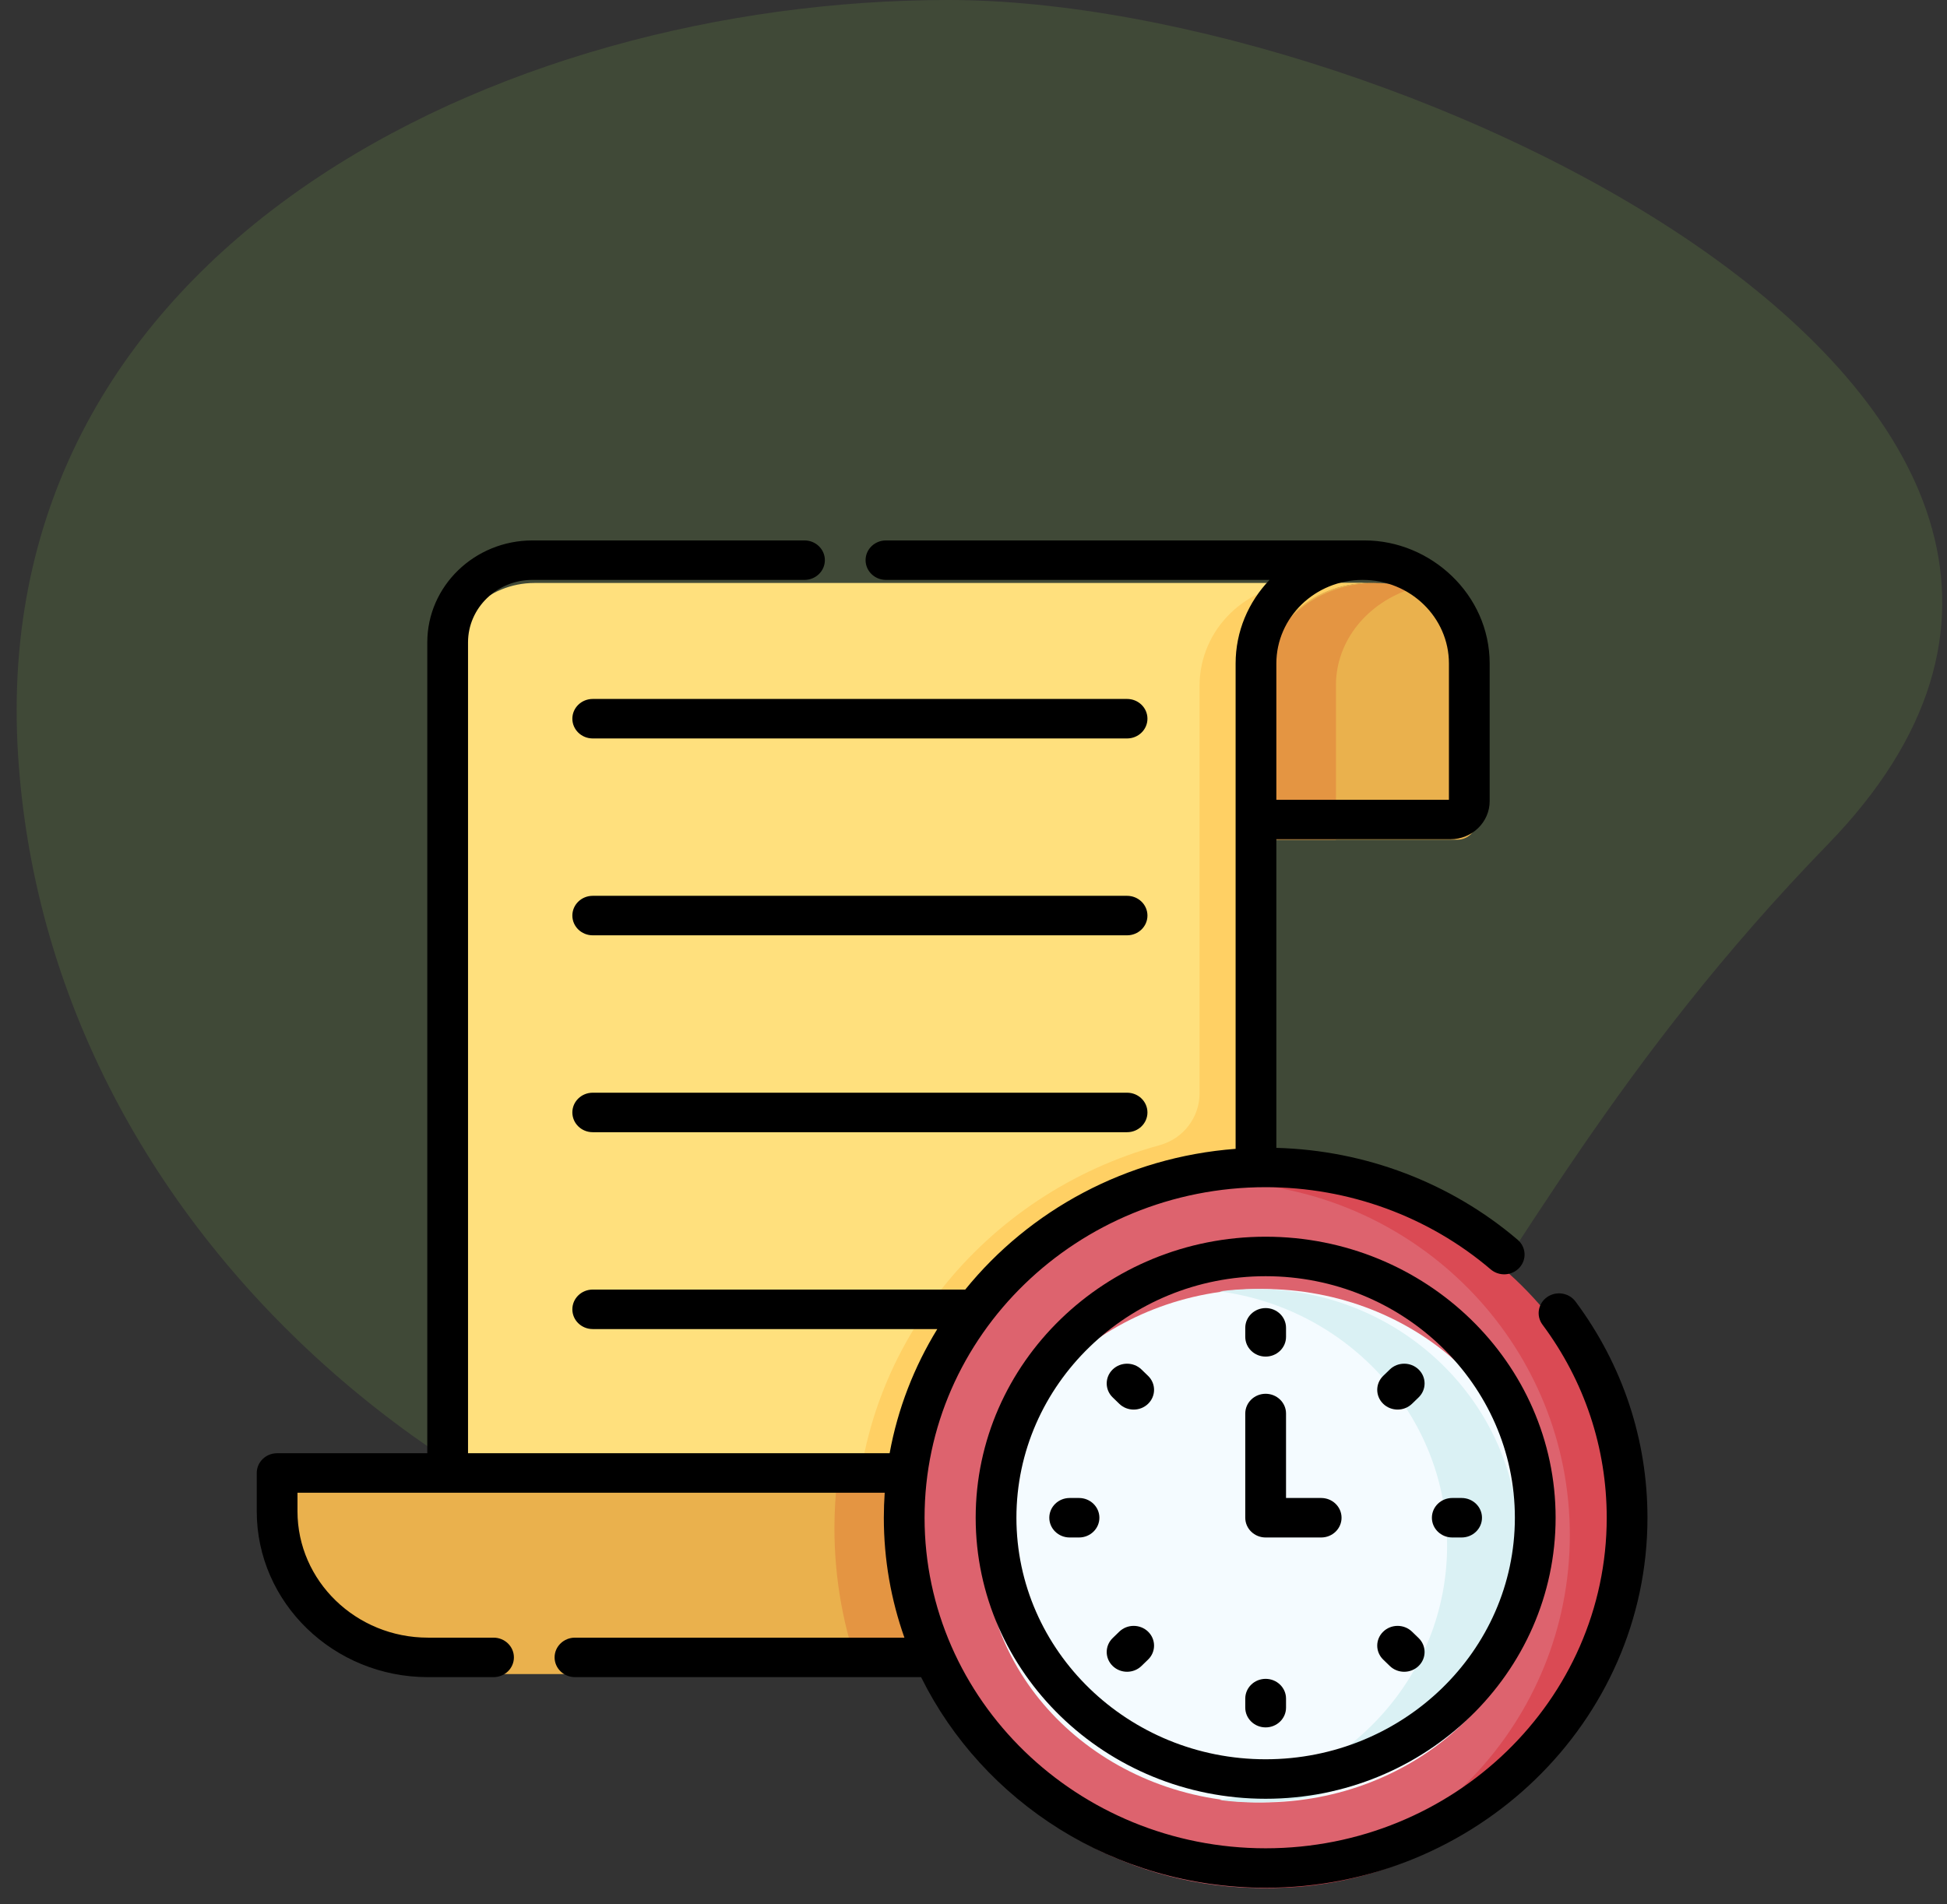 <?xml version="1.0" encoding="UTF-8"?>
<svg width="91px" height="89px" viewBox="0 0 91 89" version="1.1" xmlns="http://www.w3.org/2000/svg" xmlns:xlink="http://www.w3.org/1999/xlink">
    <rect x="0" y="0" width="91" height="89" fill="#333333" stroke="none"/>
    <title>history_icon</title>
    <g id="Project-Details---Web" stroke="none" stroke-width="1" fill="none" fill-rule="evenodd">
        <g id="Project_Details" transform="translate(-875, -1051)">
            <g id="history_icon" transform="translate(875.778, 1051)">
                <path d="M45,76 C66.007,76 64.881,59.819 84.65,39.471 C104.419,19.123 64.569,0 43.562,0 C22.554,0 -1.434,11.619 0.067,35.303 C1.569,58.987 23.993,76 45,76 Z" id="Oval" fill-opacity="0.16" fill="#86C04F"></path>
                <g id="clock" transform="translate(11.222, 25.25)" fill-rule="nonzero">
                    <path d="M46.988,6.873 C46.988,4.182 49.232,2 52,2 L12.986,2 C10.785,2 9,3.735 9,5.875 L9,50 L46.988,50 L46.988,14.227 L46.988,6.873 Z" id="Path" fill="#FFE07D"></path>
                    <path d="M49.013,2 C46.281,2 44.066,4.151 44.066,6.804 L44.066,11.609 L44.066,14.056 L44.066,25.857 C44.066,26.978 43.308,27.976 42.197,28.28 C34.005,30.523 28,37.835 28,46.509 C28,48.789 28.415,50.975 29.176,53 L44.066,53 L47.053,53 L47.053,14.056 L47.053,6.805 C47.053,4.151 49.268,2 52,2 L49.013,2 L49.013,2 Z" id="Path" fill="#FFD064"></path>
                    <path d="M42,53 L8.014,53 C4.141,53 1,49.807 1,45.868 L1,44 L42,44 L42,53 L42,53 Z" id="Path" fill="#EAB14D"></path>
                    <path d="M27,46.184 C27,48.578 27.429,50.874 28.214,53 L42,53 L42,44 L27.121,44 C27.042,44.717 27,45.446 27,46.184 Z" id="Path" fill="#E49542"></path>
                    <ellipse id="Oval" fill="#DD636E" cx="47" cy="46.5" rx="17" ry="16.5"></ellipse>
                    <path d="M47.314,30 C46.872,30 46.434,30.017 46,30.051 C54.601,30.714 61.371,37.825 61.371,46.5 C61.371,55.175 54.601,62.286 46,62.949 C46.434,62.983 46.872,63 47.314,63 C56.53,63 64,55.613 64,46.5 C64,37.387 56.53,30 47.314,30 L47.314,30 Z" id="Path" fill="#DA4A54"></path>
                    <ellipse id="Oval" fill="#F4FBFF" cx="47" cy="47" rx="13" ry="12"></ellipse>
                    <path d="M46.682,35 C46.112,35 45.55,35.039 45,35.112 C51.007,35.911 55.635,40.929 55.635,47 C55.635,53.071 51.007,58.089 45,58.888 C45.55,58.961 46.112,59 46.682,59 C53.485,59 59,53.627 59,47 C59,40.373 53.485,35 46.682,35 Z" id="Path" fill="#DAF1F4"></path>
                    <path d="M56.11,14 L47,14 L47,6.782 C47,4.141 49.239,2 52,2 C54.761,2 57,4.141 57,6.782 L57,13.149 C57,13.619 56.602,14 56.11,14 L56.11,14 Z" id="Path" fill="#EAB14D"></path>
                    <path d="M54,2.261 C53.461,2.093 52.882,2 52.28,2 C49.364,2 47,4.141 47,6.782 L47,14 L50.44,14 L50.44,6.782 C50.44,4.687 51.929,2.907 54,2.261 Z" id="Path" fill="#E49542"></path>
                    <g id="Group" fill="#000000">
                        <path d="M40.678,7.421 L15.703,7.421 C15.177,7.421 14.751,7.834 14.751,8.344 C14.751,8.853 15.177,9.267 15.703,9.267 L40.678,9.267 C41.204,9.267 41.63,8.853 41.63,8.344 C41.63,7.834 41.204,7.421 40.678,7.421 Z" id="Path"></path>
                        <path d="M40.678,16.623 L15.703,16.623 C15.177,16.623 14.751,17.036 14.751,17.546 C14.751,18.056 15.177,18.469 15.703,18.469 L40.678,18.469 C41.204,18.469 41.63,18.056 41.63,17.546 C41.63,17.036 41.204,16.623 40.678,16.623 Z" id="Path"></path>
                        <path d="M40.678,25.826 L15.703,25.826 C15.177,25.826 14.751,26.239 14.751,26.749 C14.751,27.258 15.177,27.672 15.703,27.672 L40.678,27.672 C41.204,27.672 41.63,27.258 41.63,26.749 C41.63,26.239 41.204,25.826 40.678,25.826 Z" id="Path"></path>
                        <path d="M47.154,32.557 C39.681,32.557 33.602,38.45 33.602,45.693 C33.602,52.936 39.681,58.829 47.154,58.829 C54.628,58.829 60.707,52.936 60.707,45.693 C60.707,38.45 54.628,32.557 47.154,32.557 L47.154,32.557 Z M47.154,56.983 C40.731,56.983 35.506,51.918 35.506,45.693 C35.506,39.467 40.731,34.403 47.154,34.403 C53.578,34.403 58.803,39.467 58.803,45.693 C58.803,51.918 53.577,56.983 47.154,56.983 Z" id="Shape"></path>
                        <path d="M47.154,38.161 C47.68,38.161 48.107,37.748 48.107,37.238 L48.107,36.816 C48.107,36.306 47.68,35.893 47.154,35.893 C46.628,35.893 46.202,36.306 46.202,36.816 L46.202,37.238 C46.202,37.748 46.628,38.161 47.154,38.161 Z" id="Path"></path>
                        <path d="M52.958,38.763 L52.649,39.062 C52.277,39.422 52.277,40.007 52.649,40.367 C53.02,40.727 53.623,40.728 53.995,40.367 L54.304,40.068 C54.676,39.708 54.676,39.124 54.304,38.763 C53.932,38.403 53.329,38.403 52.958,38.763 Z" id="Path"></path>
                        <path d="M54.925,45.693 C54.925,46.203 55.351,46.616 55.877,46.616 L56.313,46.616 C56.839,46.616 57.266,46.203 57.266,45.693 C57.266,45.183 56.839,44.77 56.313,44.77 L55.877,44.77 C55.351,44.77 54.925,45.183 54.925,45.693 Z" id="Path"></path>
                        <path d="M38.432,44.77 L37.995,44.77 C37.469,44.77 37.043,45.183 37.043,45.693 C37.043,46.203 37.469,46.616 37.995,46.616 L38.432,46.616 C38.958,46.616 39.384,46.203 39.384,45.693 C39.384,45.183 38.957,44.77 38.432,44.77 Z" id="Path"></path>
                        <path d="M53.995,51.018 C53.623,50.658 53.02,50.658 52.649,51.019 C52.277,51.379 52.277,51.963 52.649,52.324 L52.958,52.623 C53.329,52.983 53.932,52.983 54.304,52.622 C54.676,52.262 54.676,51.677 54.304,51.317 L53.995,51.018 Z" id="Path"></path>
                        <path d="M47.154,53.224 C46.628,53.224 46.202,53.637 46.202,54.147 L46.202,54.57 C46.202,55.08 46.628,55.493 47.154,55.493 C47.68,55.493 48.107,55.08 48.107,54.57 L48.107,54.147 C48.107,53.637 47.68,53.224 47.154,53.224 Z" id="Path"></path>
                        <path d="M40.313,51.018 L40.005,51.317 C39.633,51.678 39.633,52.262 40.005,52.622 C40.377,52.983 40.979,52.983 41.351,52.622 L41.66,52.323 C42.032,51.963 42.032,51.379 41.66,51.018 C41.288,50.658 40.685,50.658 40.313,51.018 Z" id="Path"></path>
                        <path d="M41.351,38.763 C40.979,38.403 40.377,38.403 40.005,38.763 C39.633,39.124 39.633,39.708 40.005,40.068 L40.313,40.367 C40.685,40.728 41.288,40.728 41.66,40.367 C42.032,40.007 42.032,39.422 41.66,39.062 L41.351,38.763 Z" id="Path"></path>
                        <path d="M49.75,44.77 L48.107,44.77 L48.107,40.822 C48.107,40.312 47.68,39.899 47.154,39.899 C46.628,39.899 46.202,40.312 46.202,40.822 L46.202,45.693 C46.202,46.203 46.628,46.616 47.154,46.616 L49.75,46.616 C50.276,46.616 50.702,46.203 50.702,45.693 C50.702,45.183 50.276,44.77 49.75,44.77 Z" id="Path"></path>
                        <path d="M61.638,35.588 C61.331,35.175 60.736,35.082 60.309,35.379 C59.883,35.677 59.786,36.254 60.094,36.668 C62.058,39.308 63.096,42.429 63.096,45.693 C63.096,54.212 55.944,61.144 47.154,61.144 C38.364,61.144 31.213,54.212 31.213,45.693 C31.213,37.173 38.364,30.242 47.154,30.242 C51.03,30.242 54.767,31.607 57.675,34.086 C58.07,34.422 58.672,34.385 59.019,34.002 C59.366,33.619 59.328,33.036 58.933,32.7 C55.802,30.031 51.814,28.517 47.655,28.404 L47.655,13.98 L55.786,13.98 C56.8,13.98 57.625,13.181 57.625,12.198 L57.625,5.765 C57.625,2.523 54.854,0.011 51.786,0.011 L29.408,0.011 C28.882,0.011 28.456,0.424 28.456,0.933 C28.456,1.443 28.882,1.856 29.408,1.856 L47.336,1.856 C46.353,2.883 45.751,4.257 45.751,5.765 L45.751,28.45 C40.632,28.837 36.112,31.328 33.114,35.028 L15.703,35.028 C15.177,35.028 14.751,35.441 14.751,35.951 C14.751,36.461 15.177,36.874 15.703,36.874 L31.808,36.874 C30.728,38.633 29.96,40.591 29.58,42.678 L9.875,42.678 L9.875,4.776 C9.875,3.166 11.226,1.856 12.887,1.856 L25.601,1.856 C26.127,1.856 26.553,1.443 26.553,0.933 C26.553,0.424 26.127,0.011 25.601,0.011 L12.887,0.011 C10.176,0.011 7.971,2.148 7.971,4.776 L7.971,42.678 L0.952,42.678 C0.426,42.678 0,43.091 0,43.601 L0,45.39 C0,49.665 3.589,53.144 8,53.144 L11.067,53.144 C11.593,53.144 12.019,52.731 12.019,52.221 C12.019,51.711 11.593,51.298 11.067,51.298 L8,51.298 C4.639,51.298 1.904,48.647 1.904,45.39 L1.904,44.524 L29.35,44.524 C29.324,44.91 29.309,45.3 29.309,45.693 C29.309,47.654 29.648,49.539 30.271,51.298 L14.874,51.298 C14.348,51.298 13.921,51.711 13.921,52.221 C13.921,52.731 14.348,53.144 14.874,53.144 L31.051,53.144 C33.928,58.962 40.065,62.989 47.154,62.989 C56.994,62.989 65,55.23 65,45.693 C65,42.039 63.838,38.544 61.638,35.588 Z M55.721,5.765 L55.721,12.135 L47.655,12.135 L47.655,5.765 C47.655,3.61 49.464,1.856 51.688,1.856 C53.912,1.856 55.721,3.61 55.721,5.765 Z" id="Shape"></path>
                    </g>
                </g>
            </g>
        </g>
    </g>
</svg>